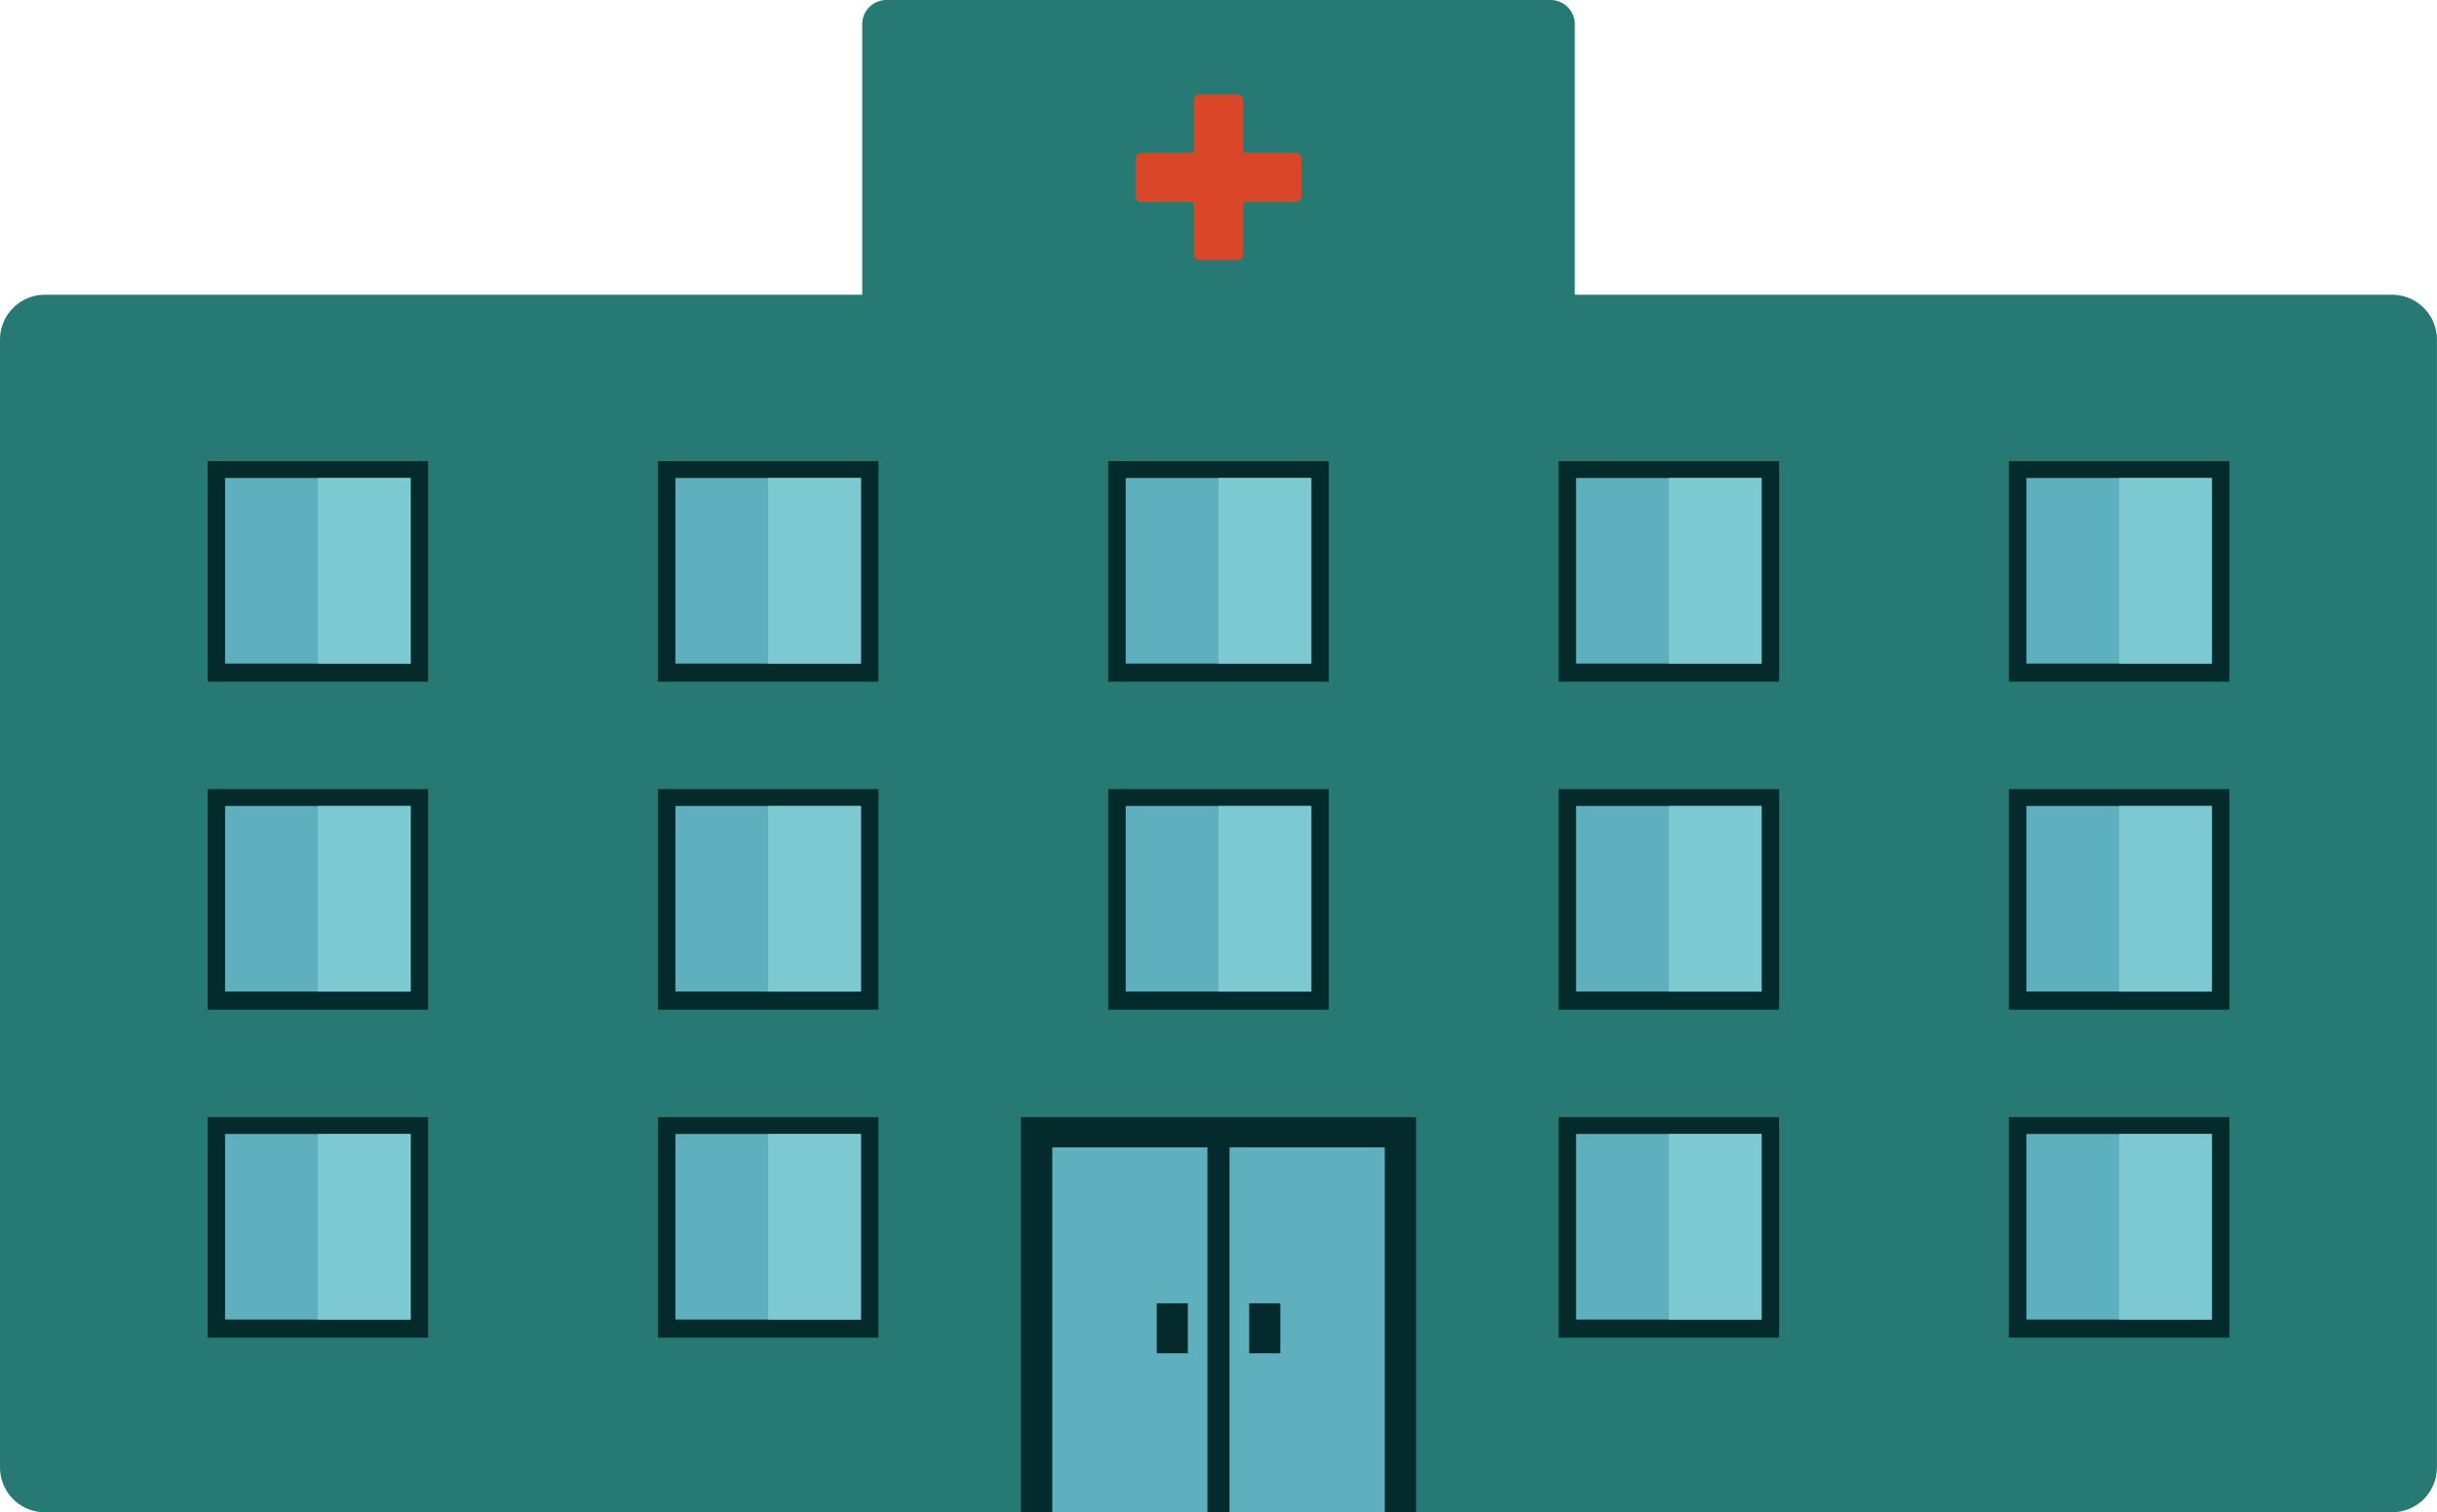 <svg xmlns="http://www.w3.org/2000/svg" viewBox="0 0 821.1 509.5"><defs><style>.cls-1{fill:#277a73;}.cls-2{fill:#d94728;}.cls-3{fill:#042a2b;}.cls-4{fill:#5fb0be;}.cls-5{fill:#7cc9d1;}</style></defs><title>Asset 21Hostpital</title><g id="Layer_2" data-name="Layer 2"><g id="Layer_1-2" data-name="Layer 1"><path class="cls-1" d="M806,99.3H530.6V8.15A8.18,8.18,0,0,0,522.45,0H298.65a8.17,8.17,0,0,0-8.15,8.15V99.3H15.08A15.13,15.13,0,0,0,0,114.38v380A15.13,15.13,0,0,0,15.08,509.5H806a15.13,15.13,0,0,0,15.08-15.08v-380A15.13,15.13,0,0,0,806,99.3Z"/><rect class="cls-2" x="402.24" y="31.81" width="16.62" height="55.91" rx="2"/><rect class="cls-2" x="402.24" y="31.81" width="16.62" height="55.91" rx="2" transform="translate(470.32 -350.78) rotate(90)"/><rect class="cls-3" x="343.98" y="376.37" width="133.13" height="133.13"/><rect class="cls-4" x="354.54" y="386.55" width="112.03" height="122.95"/><rect class="cls-3" x="676.85" y="265.86" width="74.31" height="74.31"/><rect class="cls-4" x="682.74" y="271.54" width="62.53" height="62.53"/><rect class="cls-5" x="714" y="271.54" width="31.26" height="62.53"/><rect class="cls-3" x="525.12" y="265.86" width="74.31" height="74.31"/><rect class="cls-4" x="531.01" y="271.54" width="62.53" height="62.53"/><rect class="cls-5" x="562.28" y="271.54" width="31.26" height="62.53"/><rect class="cls-3" x="373.4" y="265.86" width="74.31" height="74.31"/><rect class="cls-4" x="379.29" y="271.54" width="62.53" height="62.53"/><rect class="cls-5" x="410.55" y="271.54" width="31.26" height="62.53"/><rect class="cls-3" x="221.67" y="265.86" width="74.31" height="74.31"/><rect class="cls-4" x="227.56" y="271.54" width="62.53" height="62.53"/><rect class="cls-5" x="258.82" y="271.54" width="31.26" height="62.53"/><rect class="cls-3" x="69.94" y="265.86" width="74.31" height="74.31"/><rect class="cls-4" x="75.83" y="271.54" width="62.53" height="62.53"/><rect class="cls-5" x="107.1" y="271.54" width="31.26" height="62.53"/><rect class="cls-3" x="676.85" y="376.37" width="74.31" height="74.31"/><rect class="cls-4" x="682.74" y="382.05" width="62.53" height="62.53"/><rect class="cls-5" x="714" y="382.05" width="31.26" height="62.53"/><rect class="cls-3" x="525.12" y="376.37" width="74.31" height="74.31"/><rect class="cls-4" x="531.01" y="382.05" width="62.53" height="62.53"/><rect class="cls-5" x="562.28" y="382.05" width="31.26" height="62.53"/><rect class="cls-3" x="221.67" y="376.37" width="74.31" height="74.31"/><rect class="cls-4" x="227.56" y="382.05" width="62.53" height="62.53"/><rect class="cls-5" x="258.82" y="382.05" width="31.26" height="62.53"/><rect class="cls-3" x="69.94" y="376.37" width="74.31" height="74.31"/><rect class="cls-4" x="75.83" y="382.05" width="62.53" height="62.53"/><rect class="cls-5" x="107.1" y="382.05" width="31.26" height="62.53"/><rect class="cls-3" x="676.85" y="155.36" width="74.31" height="74.31"/><rect class="cls-4" x="682.74" y="161.04" width="62.53" height="62.53"/><rect class="cls-5" x="714" y="161.04" width="31.26" height="62.53"/><rect class="cls-3" x="525.12" y="155.36" width="74.31" height="74.31"/><rect class="cls-4" x="531.01" y="161.04" width="62.53" height="62.53"/><rect class="cls-5" x="562.28" y="161.04" width="31.26" height="62.53"/><rect class="cls-3" x="373.4" y="155.36" width="74.31" height="74.31"/><rect class="cls-4" x="379.29" y="161.04" width="62.53" height="62.53"/><rect class="cls-5" x="410.55" y="161.04" width="31.26" height="62.53"/><rect class="cls-3" x="221.67" y="155.36" width="74.31" height="74.31"/><rect class="cls-4" x="227.56" y="161.04" width="62.53" height="62.53"/><rect class="cls-5" x="258.82" y="161.04" width="31.26" height="62.53"/><rect class="cls-3" x="69.94" y="155.36" width="74.31" height="74.31"/><rect class="cls-4" x="75.83" y="161.04" width="62.53" height="62.53"/><rect class="cls-5" x="107.1" y="161.04" width="31.26" height="62.53"/><rect class="cls-3" x="406.82" y="385.54" width="7.45" height="123.96"/><rect class="cls-3" x="420.89" y="439.1" width="10.48" height="16.84"/><rect class="cls-3" x="389.74" y="439.1" width="10.48" height="16.84"/></g></g></svg>